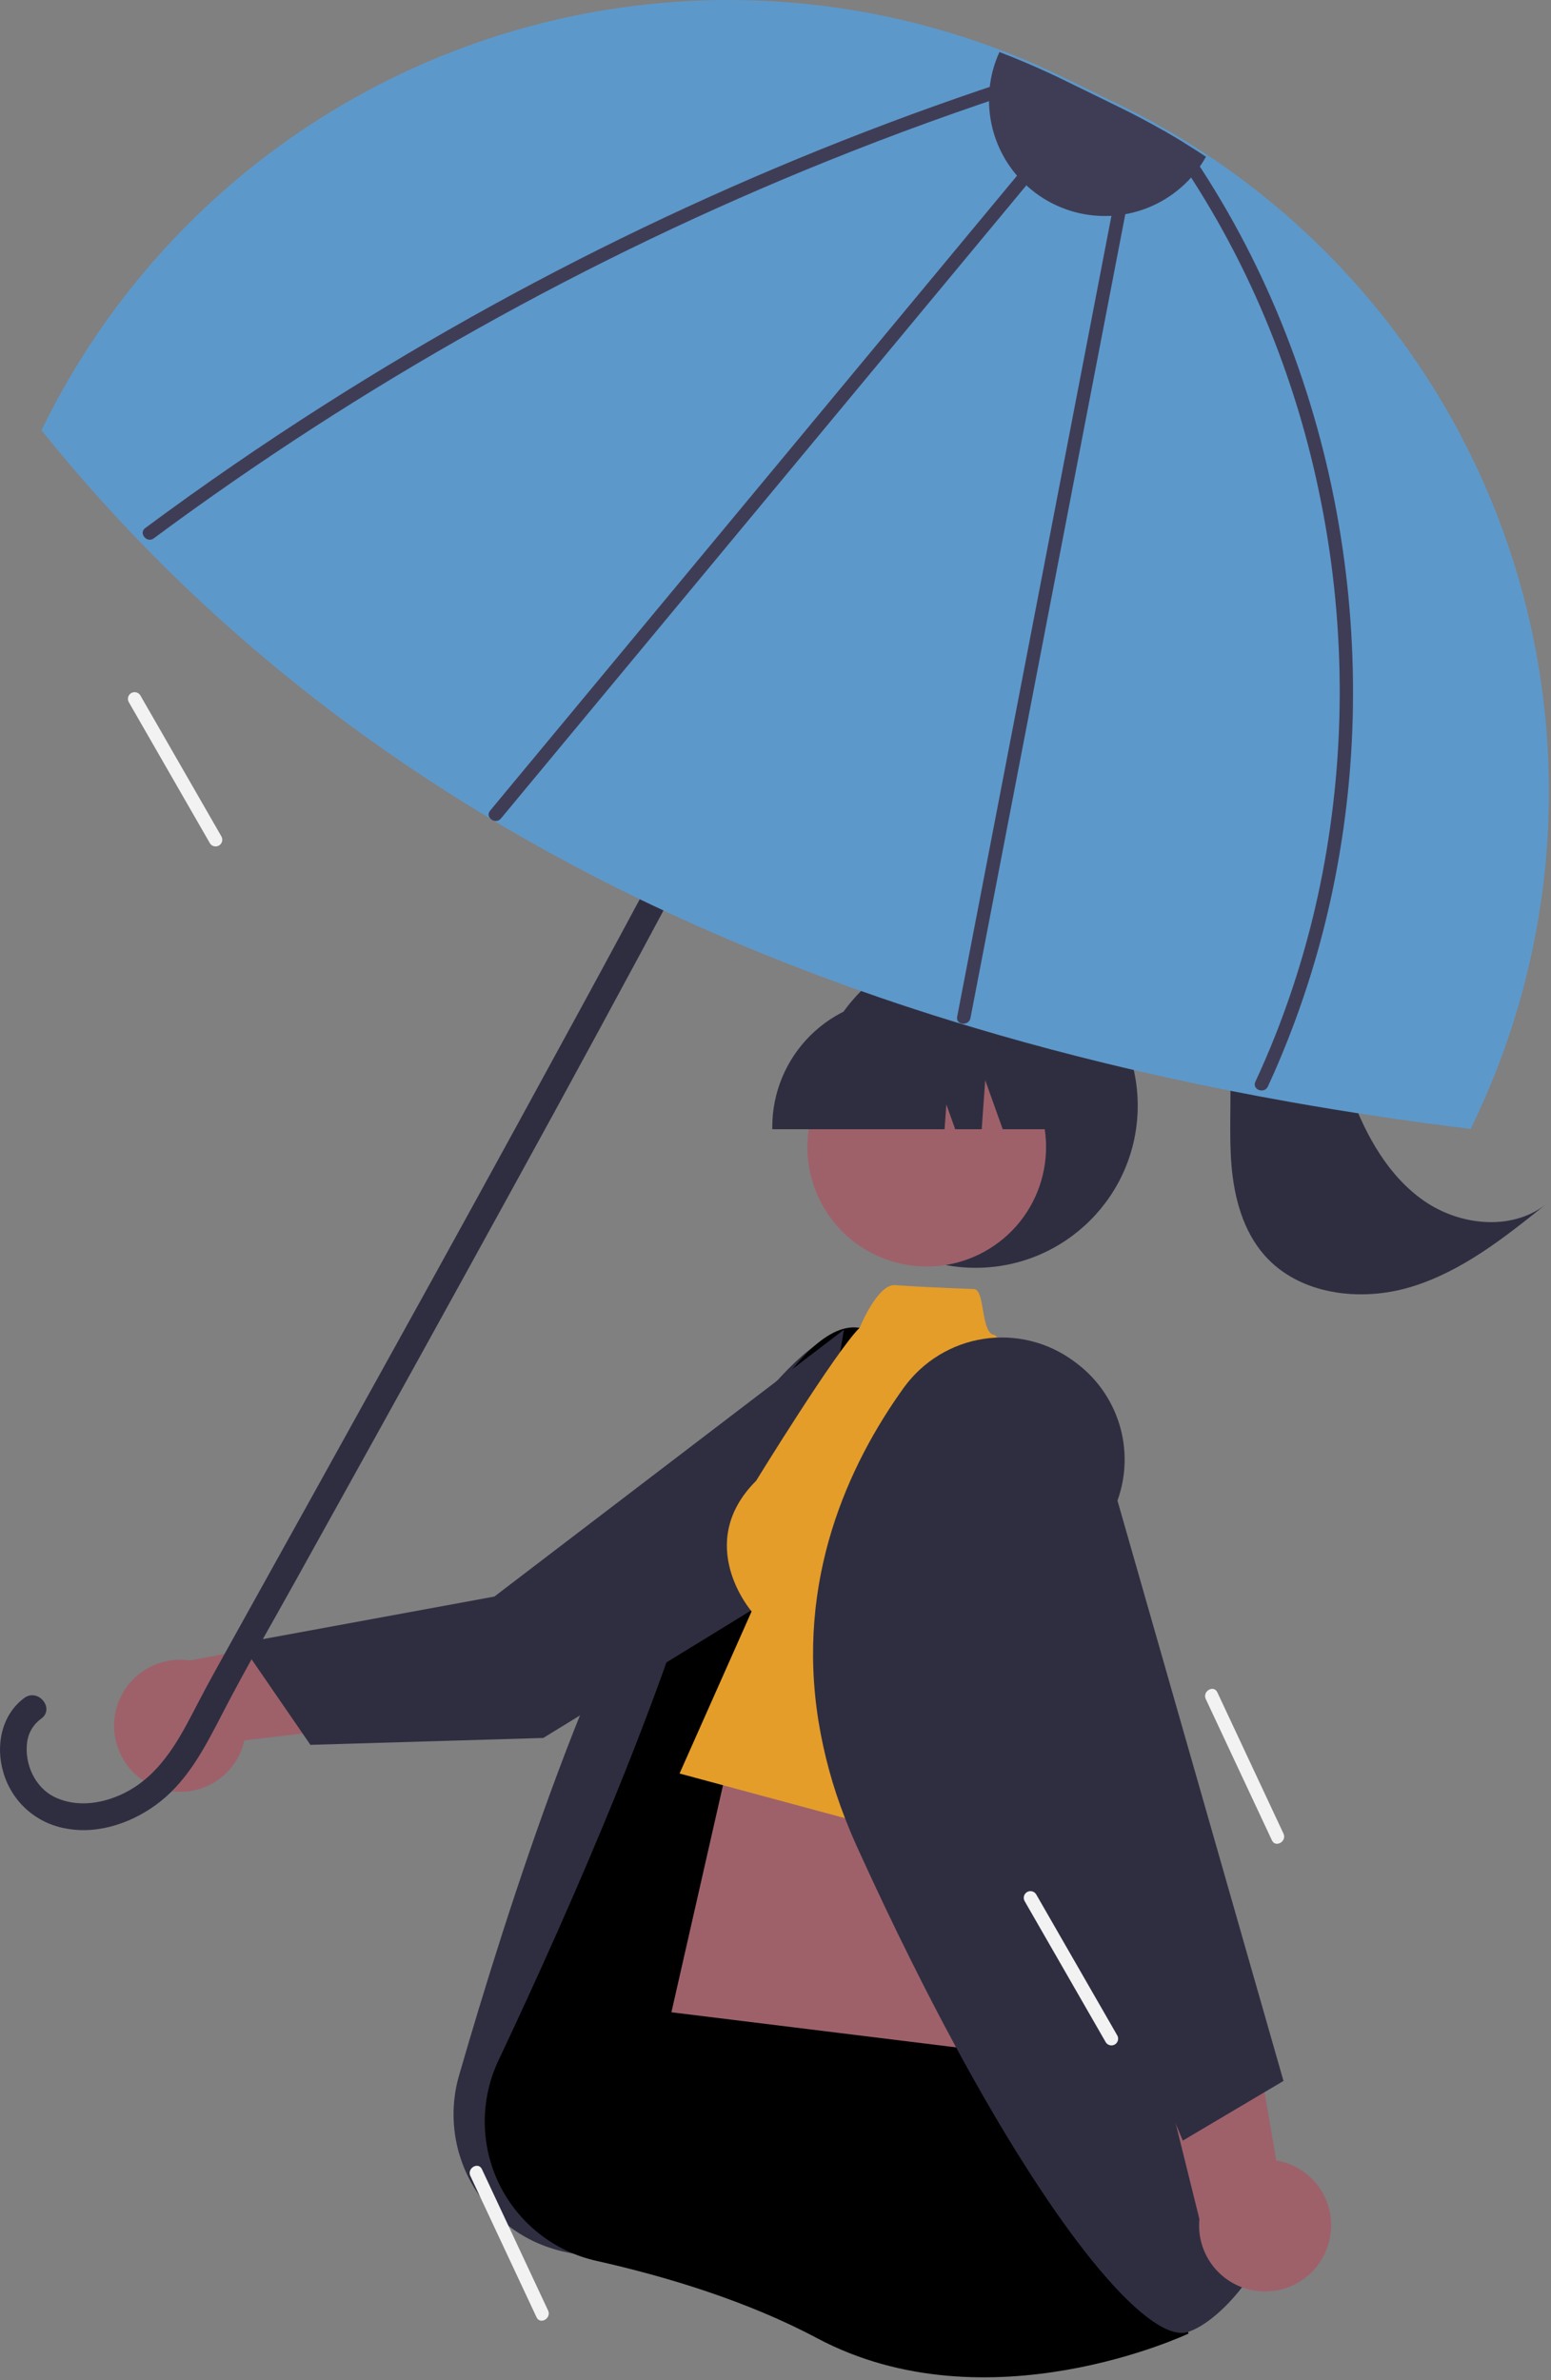 <svg width="348" height="534" viewBox="0 0 348 534" fill="none" xmlns="http://www.w3.org/2000/svg">
<rect x="0" y="0" width="348" height="534" fill="#808080" stroke="none"/>
<g id="Vector">
<path d="M191.533 298.305C177.398 298.305 155.274 336.343 155.047 336.737C134.661 362.755 113.696 428.638 103.01 465.599C101.794 469.794 101.464 474.196 102.038 478.525C102.613 482.855 104.08 487.018 106.347 490.751C108.614 494.484 111.632 497.706 115.209 500.212C118.786 502.718 122.844 504.454 127.127 505.31C149.464 509.77 168.455 516.109 183.571 524.152C219.356 543.192 261.791 525.191 266.089 523.272L252.005 450.497C236.364 398.553 203.824 299.948 192.56 298.376C192.22 298.329 191.876 298.305 191.533 298.305Z" fill="#2F2E41"/>
<path d="M252.491 450.377C252.491 450.377 207.189 299.914 192.63 297.88C178.071 295.847 160.571 336.9 160.571 336.9C151.39 374.851 128.471 427.047 111.832 462.297C109.782 466.637 108.733 471.382 108.764 476.181C108.795 480.981 109.903 485.713 112.009 490.026C114.114 494.339 117.162 498.125 120.927 501.102C124.691 504.079 129.077 506.172 133.76 507.226C149.597 510.776 167.651 516.247 183.336 524.593C221.553 544.926 266.655 523.563 266.655 523.563L252.491 450.377Z" fill="black"/>
<path d="M223.644 460.47L150.644 451.47L165.644 385.47L223.644 387.47V460.47Z" fill="#9E616A"/>
<path d="M218.901 284.443C238.988 284.443 255.272 268.159 255.272 248.072C255.272 227.984 238.988 211.7 218.901 211.7C198.814 211.7 182.529 227.984 182.529 248.072C182.529 268.159 198.814 284.443 218.901 284.443Z" fill="#2F2E41"/>
<path d="M34.803 400.89C31.448 399.521 28.711 396.969 27.112 393.717C25.512 390.465 25.162 386.739 26.125 383.246C27.09 379.752 29.302 376.734 32.342 374.763C35.383 372.791 39.042 372.004 42.624 372.549L89.288 363.576L106.797 384.378L54.831 390.469C54.367 392.57 53.447 394.545 52.138 396.253C50.828 397.961 49.159 399.361 47.25 400.355C45.34 401.349 43.236 401.911 41.086 402.004C38.935 402.096 36.791 401.716 34.803 400.89Z" fill="#9E616A"/>
<path d="M179.81 354.397L121.894 389.923L69.644 391.47L53.968 368.673L110.923 358.2L189.359 298.33L179.81 354.397Z" fill="#2F2E41"/>
<path d="M169.648 332.231C155.503 346.375 168.638 361.53 168.638 361.53L152.472 397.901L216.122 415.077L238.366 315.683L223.211 299.518C219.987 299.411 221.105 289.308 218.53 289.209C209.137 288.85 203.821 288.552 200.811 288.33C196.889 288.04 192.885 297.88 192.885 297.88C187.575 303.077 169.648 332.231 169.648 332.231Z" fill="#E49D29"/>
<path d="M281.894 485.32C278.508 482.508 275.395 479.384 272.594 475.99C267.435 469.818 262.818 463.214 258.794 456.25C253.347 446.894 248.79 437.048 245.184 426.84C245.174 426.82 245.174 426.8 245.164 426.78C244.034 423.59 242.987 420.307 242.024 416.93C242.015 416.892 242.002 416.855 241.984 416.82C240.359 411.115 239.044 405.327 238.044 399.48C234.004 375.81 241.844 354.25 249.134 340.33C249.756 339.156 250.288 337.935 250.724 336.68C252.712 331.182 252.867 325.188 251.165 319.595C249.463 314.002 245.997 309.109 241.284 305.65L240.934 305.39C238.052 303.26 234.776 301.721 231.296 300.863C227.816 300.005 224.201 299.845 220.659 300.392C217.117 300.939 213.718 302.181 210.659 304.048C207.599 305.915 204.94 308.37 202.834 311.27C202.808 311.297 202.784 311.328 202.764 311.36C190.304 328.72 178.564 354.38 183.634 386.09C184.843 393.557 186.841 400.874 189.594 407.92C190.434 410.09 191.354 412.28 192.354 414.49C196.444 423.49 200.457 431.937 204.394 439.83C207.844 446.76 211.217 453.263 214.514 459.34C225.184 479.04 234.944 494.25 243.224 504.9C252.804 517.2 260.404 523.41 265.154 523.41C265.639 523.415 266.123 523.34 266.584 523.19C266.604 523.18 266.614 523.18 266.634 523.17C270.334 521.92 274.884 518.07 278.674 513.18C282.184 508.63 285.034 503.18 285.934 498.07C286.604 494.26 286.444 488.96 281.894 485.32Z" fill="#2F2E41"/>
<path d="M220.772 280.87C233.746 273.777 238.514 257.51 231.422 244.535C224.329 231.561 208.062 226.792 195.087 233.885C182.113 240.977 177.344 257.245 184.437 270.22C191.529 283.194 207.797 287.962 220.772 280.87Z" fill="#9E616A"/>
<path d="M173.276 253.353H211.937L212.333 247.803L214.315 253.353H220.268L221.054 242.352L224.983 253.353H236.501V252.808C236.493 245.149 233.446 237.807 228.031 232.391C222.615 226.976 215.273 223.93 207.614 223.921H202.164C194.505 223.93 187.162 226.976 181.747 232.391C176.331 237.807 173.285 245.149 173.276 252.808V253.353Z" fill="#2F2E41"/>
<path d="M297.827 504.164C296.638 507.588 294.234 510.456 291.072 512.225C287.909 513.995 284.207 514.543 280.668 513.766C277.128 512.988 273.997 510.939 271.867 508.008C269.737 505.076 268.756 501.464 269.111 497.858L257.675 451.735L277.519 433.147L286.358 484.718C288.481 485.07 290.502 485.883 292.277 487.1C294.052 488.318 295.539 489.909 296.632 491.763C297.726 493.617 298.399 495.689 298.606 497.831C298.812 499.974 298.546 502.136 297.827 504.164Z" fill="#9E616A"/>
<path d="M246.267 321.077L287.978 466.874L265.382 480.268L199.911 323.03L246.267 321.077Z" fill="#2F2E41"/>
<path d="M319.529 269.435C311.555 263.904 306.596 254.975 303.185 245.89C299.775 236.805 297.628 227.258 293.763 218.357C289.084 207.61 282.02 198.068 273.108 190.454C267.401 185.589 260.762 181.48 253.36 180.275C245.958 179.07 237.709 181.221 232.975 187.037C228.241 192.854 228.251 202.478 233.984 207.312C232.273 205.511 228.954 205.958 227.468 207.949C226.783 208.991 226.447 210.223 226.51 211.468C226.572 212.713 227.03 213.906 227.816 214.873C228.388 215.589 229.091 216.191 229.887 216.645C231.675 220.642 234.734 223.934 238.588 226.011C243.273 228.321 249.518 227.839 253.065 224.004C256.612 220.17 256.105 213.01 251.535 210.481C258.644 209.112 265.999 213.24 270.122 219.192C274.244 225.143 275.631 232.579 275.97 239.811C276.309 247.043 275.706 254.307 276.316 261.521C276.926 268.735 278.898 276.118 283.663 281.57C291.469 290.503 305.196 292.17 316.553 288.74C327.91 285.311 337.474 277.73 346.728 270.306C339.03 276.215 327.502 274.965 319.529 269.435Z" fill="#2F2E41"/>
<path d="M5.442 380.96C0.285 384.765 -1.025 391.725 0.747 397.63C1.668 400.858 3.487 403.757 5.991 405.992C8.495 408.226 11.582 409.704 14.893 410.254C22.32 411.653 30.268 408.741 36.044 404.129C42.555 398.931 46.33 391.349 50.079 384.105C55.158 374.291 60.732 364.714 66.097 355.055C72.082 344.282 78.063 333.507 84.042 322.731C97.483 298.492 110.861 274.217 124.175 249.908C137.473 225.571 150.62 201.152 163.614 176.65C174.145 156.685 184.573 136.648 194.329 116.29C195.287 114.289 196.237 112.284 197.178 110.276C197.455 109.532 197.429 108.709 197.106 107.984C196.783 107.26 196.188 106.691 195.45 106.4C194.705 106.131 193.886 106.161 193.163 106.483C192.441 106.806 191.871 107.395 191.574 108.129C182.696 127.089 173.091 145.711 163.39 164.26C151.231 187.512 138.851 210.648 126.251 233.666C113.227 257.6 100.105 281.481 86.885 305.307C75.443 325.978 63.979 346.636 52.493 367.282C49.704 372.308 46.876 377.314 44.236 382.421C40.824 389.02 37.278 395.928 31.091 400.359C25.837 404.121 18.389 406.113 12.303 403.205C7.77 401.039 5.457 395.629 6.08 390.951C6.206 389.886 6.553 388.859 7.1 387.936C7.647 387.013 8.381 386.215 9.255 385.593C12.369 383.296 8.543 378.673 5.442 380.96Z" fill="#2F2E41"/>
<path d="M329.962 253.282L329.608 253.239C315.979 251.566 302.476 249.547 289.473 247.239C280.221 245.596 271.186 243.808 262.622 241.925C255.399 240.346 248.259 238.654 241.401 236.897C233.754 234.95 226.166 232.853 218.849 230.664C215.794 229.765 212.686 228.813 209.611 227.836C203.912 226.027 198.42 224.187 193.286 222.368C188.304 220.626 183.28 218.767 178.355 216.844C178.25 216.813 178.147 216.775 178.046 216.731C168.066 212.855 158.266 208.671 148.929 204.301C147.12 203.461 145.322 202.609 143.534 201.745C89.676 175.717 44.584 140.404 9.511 96.785L9.312 96.537L9.452 96.252C28.199 57.799 60.654 27.75 100.434 12.014C140.214 -3.723 184.442 -4.009 224.422 11.211C229.349 13.093 234.198 15.198 238.838 17.469L251.326 23.575C258.075 26.874 264.602 30.608 270.866 34.754C305.525 57.755 330.643 92.568 341.543 132.711C352.444 172.854 348.383 215.59 330.118 252.962L329.962 253.282Z" fill="#5D98CA"/>
<path d="M34.497 120.786C81.042 86.284 131.793 57.854 185.525 36.182C200.599 30.1 215.877 24.562 231.359 19.57C233.191 18.979 231.923 16.258 230.102 16.845C174.721 34.718 121.847 59.586 72.762 90.847C59.047 99.571 45.656 108.778 32.591 118.469C31.037 119.622 32.949 121.934 34.497 120.786Z" fill="#3F3D56"/>
<path d="M261.282 29.423C261.105 29.678 261.014 29.982 261.022 30.292C261.03 30.601 261.136 30.901 261.325 31.146C269.798 42.894 276.983 55.519 282.755 68.804C288.529 82.089 292.931 95.929 295.892 110.108C298.885 124.288 300.457 138.732 300.585 153.224C300.72 167.713 299.395 182.18 296.632 196.404C294.268 208.567 290.792 220.488 286.25 232.017C285.489 233.952 284.696 235.875 283.871 237.784C283.158 239.433 282.423 241.069 281.666 242.694C280.852 244.453 283.663 245.51 284.475 243.77C285.468 241.616 286.432 239.449 287.338 237.257C292.095 225.907 295.826 214.155 298.486 202.14C301.657 187.809 303.357 173.192 303.558 158.516C303.771 143.819 302.532 129.136 299.859 114.683C297.191 100.245 293.07 86.115 287.559 72.506C282.034 58.844 275.053 45.818 266.739 33.651C266.361 33.092 265.973 32.532 265.585 31.982L261.282 29.423Z" fill="#3F3D56"/>
<path d="M112.403 183.629L235.774 34.969C237.011 33.48 234.57 31.733 233.342 33.212L109.971 181.872C108.735 183.362 111.175 185.108 112.403 183.629Z" fill="#3F3D56"/>
<path d="M217.746 228.402L252.755 46.664C253.12 44.77 250.131 44.492 249.769 46.374L214.76 228.112C214.395 230.007 217.383 230.285 217.746 228.402Z" fill="#3F3D56"/>
<path d="M270.59 35.17C267.673 40.378 263.054 44.424 257.507 46.629C251.961 48.833 245.825 49.062 240.129 47.278C234.433 45.493 229.525 41.803 226.228 36.828C222.931 31.852 221.447 25.894 222.024 19.953C222.295 17.09 223.046 14.293 224.244 11.679C229.078 13.525 233.869 15.605 238.618 17.918L251.106 24.024C257.836 27.312 264.345 31.035 270.59 35.17Z" fill="#3F3D56"/>
<path d="M28.882 157.504L47.105 189.205C47.313 189.534 47.641 189.769 48.019 189.862C48.397 189.954 48.796 189.896 49.132 189.699C49.468 189.503 49.715 189.184 49.82 188.809C49.925 188.434 49.881 188.033 49.696 187.691L31.473 155.989C31.265 155.66 30.937 155.425 30.559 155.333C30.181 155.24 29.782 155.299 29.446 155.495C29.11 155.691 28.863 156.011 28.758 156.385C28.653 156.76 28.697 157.161 28.882 157.504Z" fill="#F2F2F2"/>
<path d="M105.542 488.196L120.384 519.896C121.202 521.643 123.789 520.122 122.974 518.382L108.133 486.681C107.315 484.934 104.728 486.456 105.542 488.196Z" fill="#F2F2F2"/>
<path d="M229.882 426.504L248.105 458.205C248.313 458.534 248.641 458.769 249.019 458.862C249.397 458.954 249.796 458.896 250.132 458.699C250.468 458.503 250.715 458.184 250.82 457.809C250.925 457.434 250.881 457.033 250.696 456.69L232.472 424.989C232.265 424.66 231.937 424.425 231.559 424.333C231.181 424.24 230.782 424.299 230.446 424.495C230.11 424.691 229.863 425.011 229.758 425.385C229.653 425.76 229.697 426.161 229.882 426.504Z" fill="#F2F2F2"/>
<path d="M270.542 381.196L285.384 412.896C286.202 414.643 288.789 413.122 287.974 411.382L273.133 379.681C272.315 377.934 269.728 379.456 270.542 381.196Z" fill="#F2F2F2"/>
</g>
</svg>
